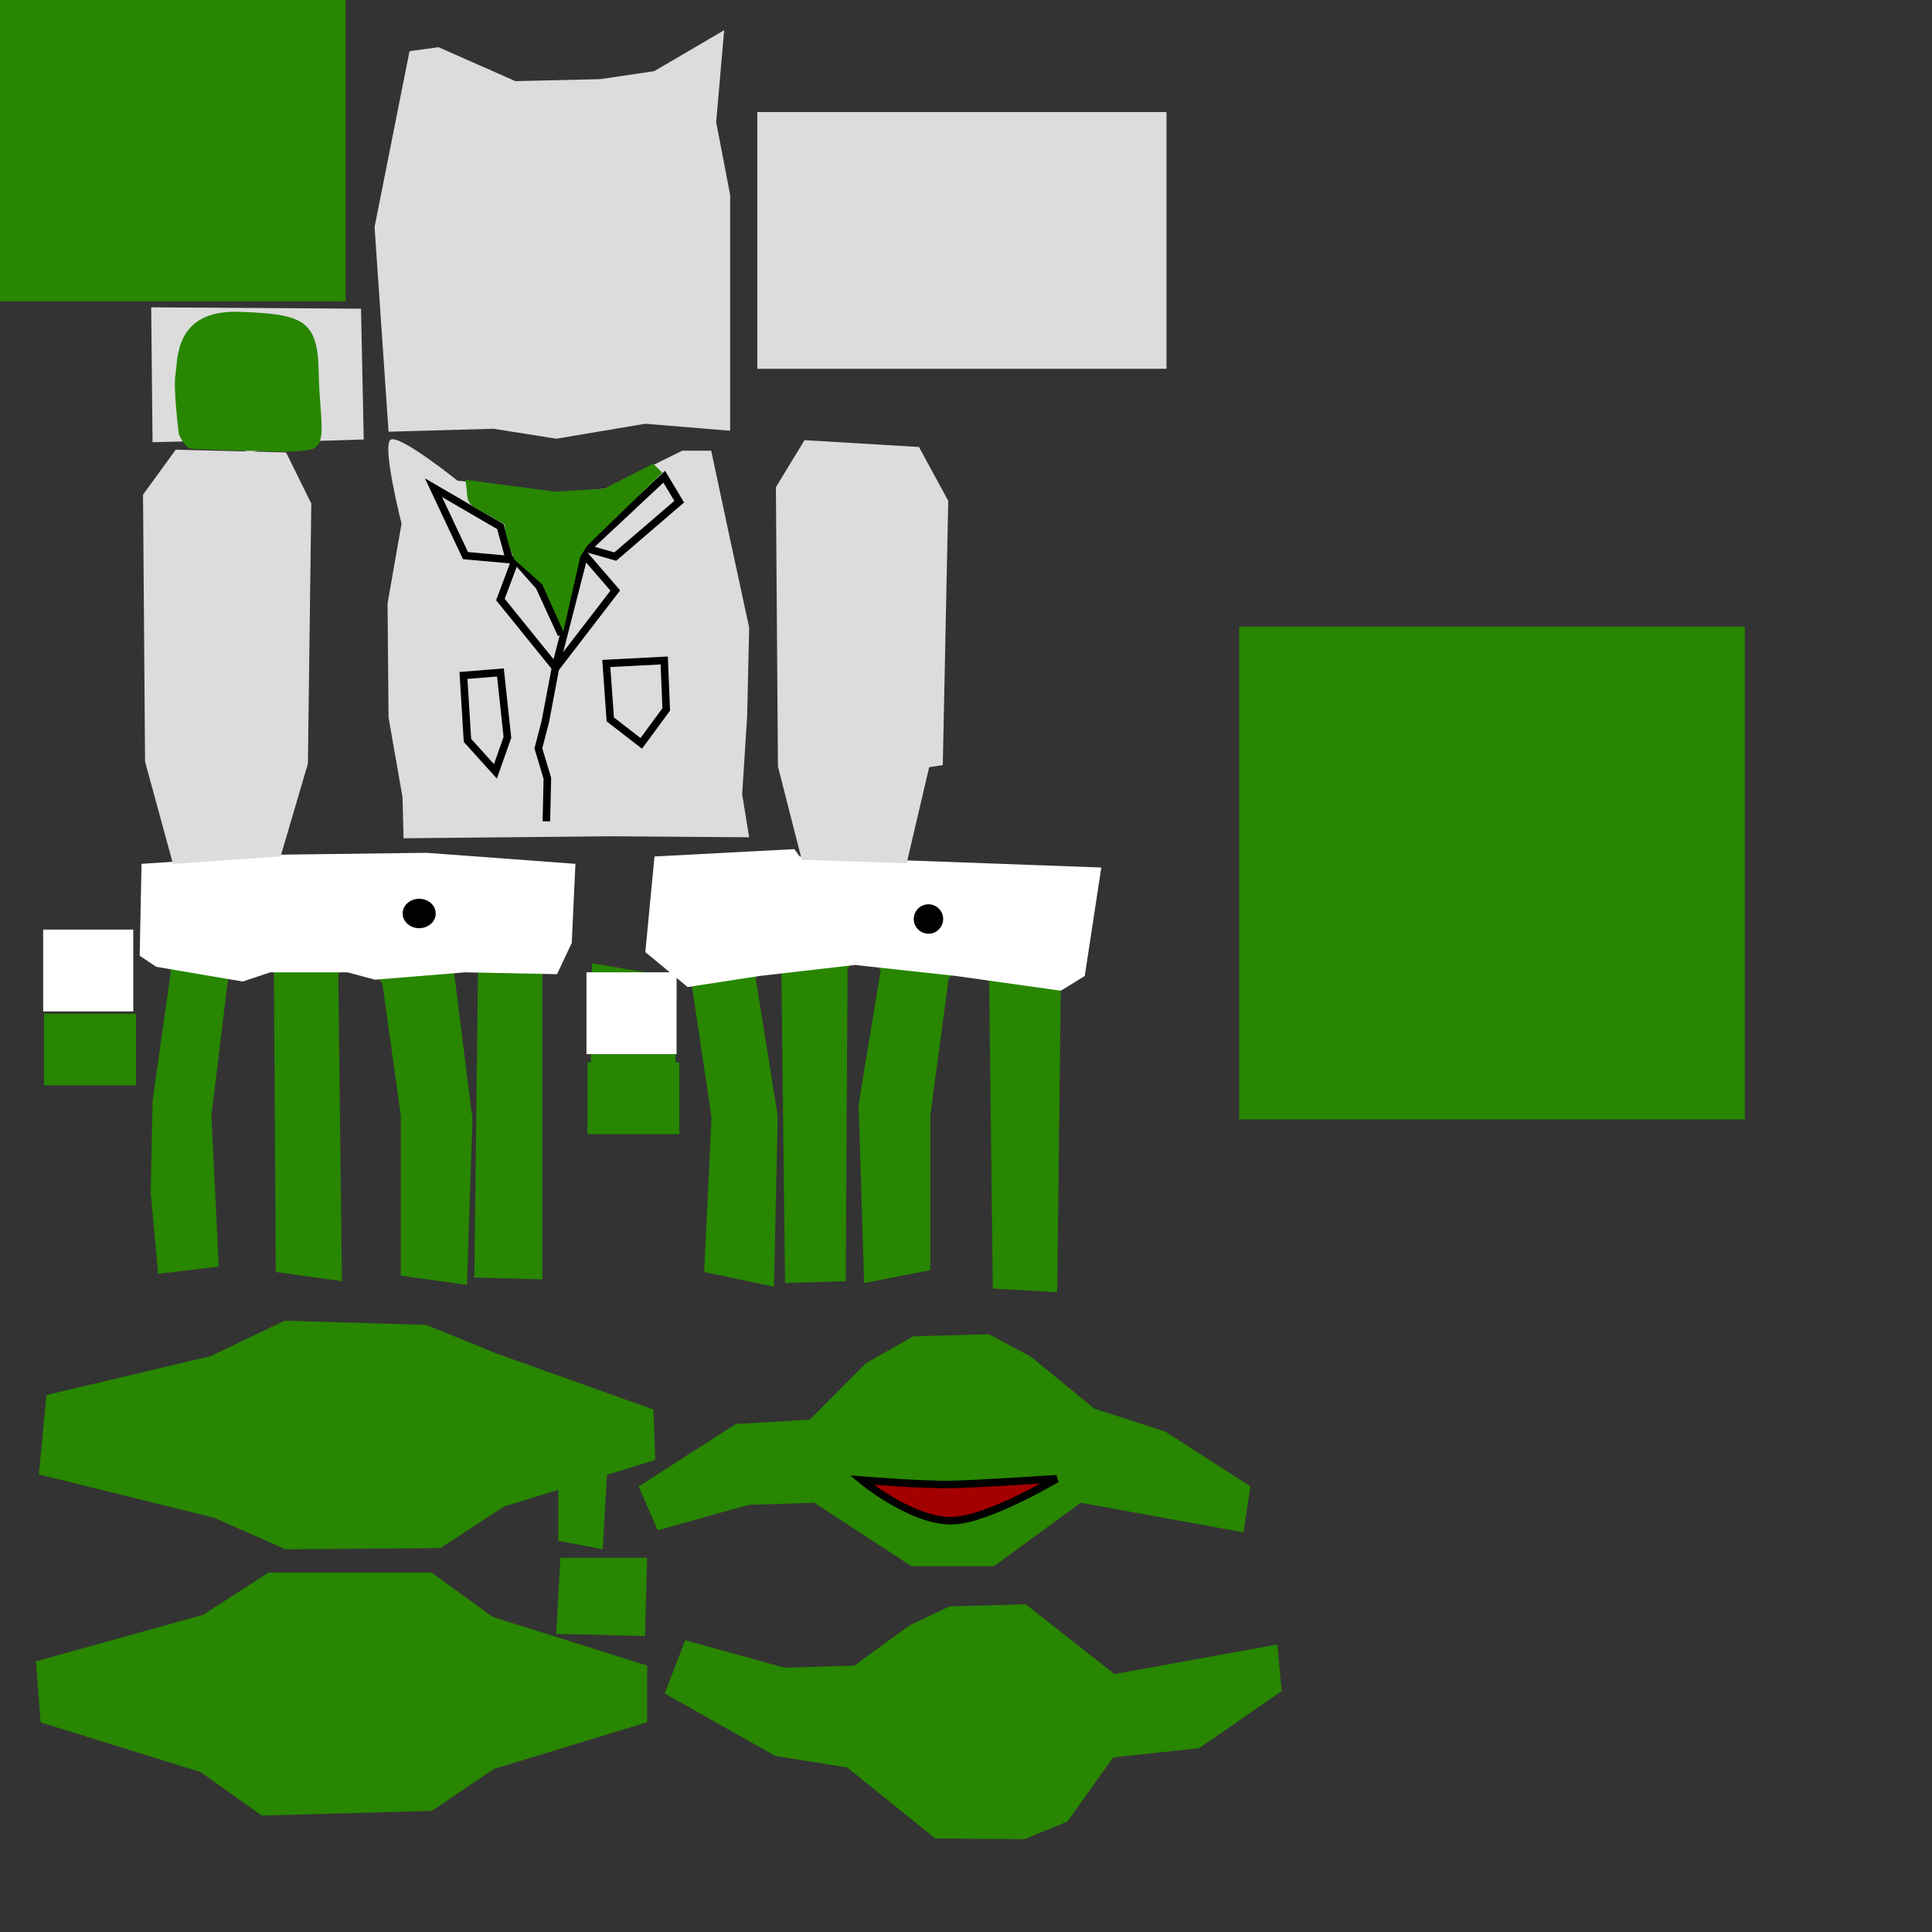 <?xml version="1.0" encoding="UTF-8" standalone="no"?>
<!-- Created with Inkscape (http://www.inkscape.org/) -->

<svg
   xmlns:dc="http://purl.org/dc/elements/1.1/"
   xmlns:cc="http://creativecommons.org/ns#"
   xmlns:rdf="http://www.w3.org/1999/02/22-rdf-syntax-ns#"
   xmlns:svg="http://www.w3.org/2000/svg"
   xmlns="http://www.w3.org/2000/svg"
   xmlns:sodipodi="http://sodipodi.sourceforge.net/DTD/sodipodi-0.dtd"
   xmlns:inkscape="http://www.inkscape.org/namespaces/inkscape"
   width="256"
   height="256"
   id="svg2"
   version="1.1"
   inkscape:version="0.91 r13725"
   sodipodi:docname="martian-chemist.svg"
   inkscape:export-filename="/home/undefer/unDE/3D/GameEngine/dizzy/martian-chemist.png"
   inkscape:export-xdpi="360"
   inkscape:export-ydpi="360">
  <rect width="100%" height="100%" fill="#333333" stroke="none"/>
  <defs
     id="defs4">
    <linearGradient
       id="linearGradient3593">
      <stop
         style="stop-color:#9b0000;stop-opacity:1;"
         offset="0"
         id="stop3595" />
      <stop
         id="stop3603"
         offset="0.5"
         style="stop-color:#ff0000;stop-opacity:1;" />
      <stop
         style="stop-color:#a30000;stop-opacity:1;"
         offset="1"
         id="stop3597" />
    </linearGradient>
    <inkscape:perspective
       sodipodi:type="inkscape:persp3d"
       inkscape:vp_x="0 : 526.18109 : 1"
       inkscape:vp_y="0 : 1000 : 0"
       inkscape:vp_z="744.09448 : 526.18109 : 1"
       inkscape:persp3d-origin="372.04724 : 350.78739 : 1"
       id="perspective10" />
    <inkscape:perspective
       id="perspective4902"
       inkscape:persp3d-origin="0.5 : 0.33333333 : 1"
       inkscape:vp_z="1 : 0.5 : 1"
       inkscape:vp_y="0 : 1000 : 0"
       inkscape:vp_x="0 : 0.5 : 1"
       sodipodi:type="inkscape:persp3d" />
    <inkscape:perspective
       id="perspective6406"
       inkscape:persp3d-origin="0.5 : 0.33333333 : 1"
       inkscape:vp_z="1 : 0.5 : 1"
       inkscape:vp_y="0 : 1000 : 0"
       inkscape:vp_x="0 : 0.5 : 1"
       sodipodi:type="inkscape:persp3d" />
    <inkscape:perspective
       id="perspective10-6"
       inkscape:persp3d-origin="372.04724 : 350.78739 : 1"
       inkscape:vp_z="744.09448 : 526.18109 : 1"
       inkscape:vp_y="0 : 1000 : 0"
       inkscape:vp_x="0 : 526.18109 : 1"
       sodipodi:type="inkscape:persp3d" />
    <inkscape:perspective
       sodipodi:type="inkscape:persp3d"
       inkscape:vp_x="0 : 0.5 : 1"
       inkscape:vp_y="0 : 1000 : 0"
       inkscape:vp_z="1 : 0.5 : 1"
       inkscape:persp3d-origin="0.5 : 0.33333333 : 1"
       id="perspective4902-2" />
    <inkscape:perspective
       sodipodi:type="inkscape:persp3d"
       inkscape:vp_x="0 : 0.5 : 1"
       inkscape:vp_y="0 : 1000 : 0"
       inkscape:vp_z="1 : 0.5 : 1"
       inkscape:persp3d-origin="0.5 : 0.33333333 : 1"
       id="perspective6406-9" />
  </defs>
  <sodipodi:namedview
     id="base"
     pagecolor="#ffffff"
     bordercolor="#666666"
     borderopacity="1.0"
     inkscape:pageopacity="0.0"
     inkscape:pageshadow="2"
     inkscape:zoom="17.740432"
     inkscape:cx="33.402219"
     inkscape:cy="204.37662"
     inkscape:document-units="px"
     inkscape:current-layer="layer1"
     showgrid="true"
     inkscape:window-width="1906"
     inkscape:window-height="1050"
     inkscape:window-x="0"
     inkscape:window-y="0"
     inkscape:window-maximized="0"
     inkscape:snap-grids="false"
     showguides="true"
     inkscape:guide-bbox="true">
    <inkscape:grid
       type="xygrid"
       id="grid2819"
       empspacing="5"
       visible="true"
       enabled="true"
       snapvisiblegridlinesonly="true" />
  </sodipodi:namedview>
  <g
     inkscape:label="Layer 1"
     inkscape:groupmode="layer"
     id="layer1"
     transform="translate(0,-796.362)">
    <rect
       style="fill:#f0f0f0;fill-opacity:1;stroke:#000000;stroke-width:4;stroke-linecap:round;stroke-linejoin:miter;stroke-miterlimit:4;stroke-dasharray:none;stroke-opacity:1"
       id="rect5010"
       width="318.571"
       height="312.857"
       x="-414.254"
       y="773.149"
       inkscape:export-xdpi="90"
       inkscape:export-ydpi="90" />
    <path
       style="fill:#dcdcdc;fill-opacity:1;fill-rule:evenodd;stroke:none;stroke-width:1px;stroke-linecap:butt;stroke-linejoin:miter;stroke-opacity:1"
       d="M 53.47,907.437 53.338,902.01 51.485,891.422 51.353,876.334 53.206,865.746 c 0,0 -2.623,-10.347 -1.456,-11.118 1.168,-0.77 8.868,5.426 8.868,5.426 l 8.603,0.926 4.765,0.662 6.221,-0.529 10.191,-5.029 3.838,0 2.515,11.779 2.515,11.647 -0.265,11.779 -0.662,10.323 0.926,5.691 -18.265,-0.132 z"
       id="path5145"
       inkscape:connector-curvature="0"
       sodipodi:nodetypes="ccccczccccccccccccc" />
    <path
       style="fill:#288600;fill-opacity:1;fill-rule:evenodd;stroke:none;stroke-width:1px;stroke-linecap:butt;stroke-linejoin:miter;stroke-opacity:1"
       d="m 6.16,981.213 21.73,-5.152 9.83,-4.699 18.776,0.56 9.377,3.816 20.716,7.394 0.237,6.682 -20.027,6.165 -8.45,5.518 -20.522,0.151 -9.485,-4.182 -23.195,-5.734 z"
       id="path4209"
       inkscape:connector-curvature="0"
       sodipodi:nodetypes="ccccccccccccc" />
    <path
       style="fill:#288600;fill-opacity:1;fill-rule:evenodd;stroke:none;stroke-width:1px;stroke-linecap:butt;stroke-linejoin:miter;stroke-opacity:1"
       d="m 5.384,1024.585 -0.625,-8.084 22.139,-6.165 8.687,-5.605 21.578,0 8.127,5.885 20.458,6.446 0,7.501 -20.328,6.208 -8.192,5.54 -22.548,0.625 -8.127,-5.777 z"
       id="path4211"
       inkscape:connector-curvature="0"
       sodipodi:nodetypes="ccccccccccccc" />
    <path
       style="fill:#288600;fill-opacity:1;fill-rule:evenodd;stroke:none;stroke-width:1px;stroke-linecap:butt;stroke-linejoin:miter;stroke-opacity:1"
       d="m 74.259,1002.77 11.49,0 -0.28,10.369 -11.77,-0.28 z"
       id="path4213"
       inkscape:connector-curvature="0" />
    <path
       style="fill:#288600;fill-opacity:1;fill-rule:evenodd;stroke:none;stroke-width:1px;stroke-linecap:butt;stroke-linejoin:miter;stroke-opacity:1"
       d="m 73.979,1000.528 0,-8.968 6.446,0.28 -0.56,9.808 z"
       id="path4215"
       inkscape:connector-curvature="0" />
    <path
       style="fill:#288600;fill-opacity:1;fill-rule:evenodd;stroke:none;stroke-width:1px;stroke-linecap:butt;stroke-linejoin:miter;stroke-opacity:1"
       d="m 84.628,993.329 12.87,-8.279 9.808,-0.581 7.394,-7.438 6.294,-3.599 10.045,-0.28 5.561,2.975 8.384,6.877 9.443,3.06 11.253,7.245 -0.905,6.099 -21.578,-3.923 -11.49,8.407 -10.929,0 -12.891,-8.407 -8.687,0.28 -12.05,3.363 z"
       id="path4217"
       inkscape:connector-curvature="0"
       sodipodi:nodetypes="cccccccccccccccccc" />
    <path
       style="fill:#288600;fill-opacity:1;fill-rule:evenodd;stroke:none;stroke-width:1px;stroke-linecap:butt;stroke-linejoin:miter;stroke-opacity:1"
       d="m 90.793,1013.699 13.171,3.643 9.248,-0.28 7.286,-5.325 5.325,-2.522 10.089,-0.28 11.77,9.248 21.578,-3.923 0.56,6.187 -10.929,7.559 -11.394,1.217 -6.062,8.503 -5.708,2.338 -11.799,-0.096 -11.667,-9.41 -9.521,-1.519 -14.661,-8.289 z"
       id="path4219"
       inkscape:connector-curvature="0"
       sodipodi:nodetypes="cccccccccccccccccc" />
    <path
       style="fill:#a50000;fill-opacity:1;fill-rule:evenodd;stroke:#000000;stroke-width:1px;stroke-linecap:butt;stroke-linejoin:miter;stroke-opacity:1"
       d="m 114.19,992.485 c 0,0 8.377,0.683 12.142,0.57 4.501,-0.136 13.682,-0.752 13.682,-0.752 0,0 -9.214,5.489 -13.869,5.562 -5.39,0.084 -11.955,-5.38 -11.955,-5.38 z"
       id="path4221"
       inkscape:connector-curvature="0"
       sodipodi:nodetypes="cscsc" />
    <path
       style="fill:#288600;fill-opacity:1;fill-rule:evenodd;stroke:none;stroke-width:1px;stroke-linecap:butt;stroke-linejoin:miter;stroke-opacity:1"
       d="m 20.947,965.155 -0.975,-10.72 0.244,-12.181 2.436,-17.297 -2.436,-2.924 1.705,-10.963 12.425,1.949 -0.975,10.963 -3.167,2.193 -2.193,18.028 0.975,19.977 z"
       id="path4242"
       inkscape:connector-curvature="0" />
    <path
       style="fill:#288600;fill-opacity:1;fill-rule:evenodd;stroke:none;stroke-width:1px;stroke-linecap:butt;stroke-linejoin:miter;stroke-opacity:1"
       d="m 36.539,964.911 -0.244,-39.955 -2.436,-2.924 -0.244,-11.694 13.887,0.244 0,11.938 -2.68,2.924 0.487,40.685 z"
       id="path4244"
       inkscape:connector-curvature="0" />
    <path
       style="fill:#288600;fill-opacity:1;fill-rule:evenodd;stroke:none;stroke-width:1px;stroke-linecap:butt;stroke-linejoin:miter;stroke-opacity:1"
       d="m 53.106,965.398 0,-21.195 -2.436,-17.541 -2.924,-3.411 -0.487,-11.694 13.156,-1.218 1.949,11.694 -2.193,3.167 2.436,19.49 -0.731,21.926 z"
       id="path4246"
       inkscape:connector-curvature="0" />
    <path
       style="fill:#288600;fill-opacity:1;fill-rule:evenodd;stroke:none;stroke-width:1px;stroke-linecap:butt;stroke-linejoin:miter;stroke-opacity:1"
       d="m 71.865,965.885 -9.014,-0.244 0.487,-40.929 -2.436,-2.436 -0.244,-10.963 14.13,0 -0.487,10.963 -2.436,3.167 z"
       id="path4248"
       inkscape:connector-curvature="0" />
    <path
       style="fill:#288600;fill-opacity:1;fill-rule:evenodd;stroke:none;stroke-width:1px;stroke-linecap:butt;stroke-linejoin:miter;stroke-opacity:1"
       d="m 9.984,931.047 6.578,0.487 0,8.04 -6.822,0 z"
       id="path4250"
       inkscape:connector-curvature="0" />
    <path
       style="fill:#288600;fill-opacity:1;fill-rule:evenodd;stroke:none;stroke-width:1px;stroke-linecap:butt;stroke-linejoin:miter;stroke-opacity:1"
       d="m 78.199,946.152 0.244,-22.17 11.207,1.949 -0.244,20.221 z"
       id="path4252"
       inkscape:connector-curvature="0" />
    <path
       style="fill:#288600;fill-opacity:1;fill-rule:evenodd;stroke:none;stroke-width:1px;stroke-linecap:butt;stroke-linejoin:miter;stroke-opacity:1"
       d="m 91.598,926.418 -3.898,-3.167 -0.731,-11.694 14.13,-1.462 1.462,12.181 -2.436,3.654 2.924,18.272 -0.487,22.657 -9.258,-1.949 0.975,-20.465 z"
       id="path4254"
       inkscape:connector-curvature="0" />
    <path
       style="fill:#288600;fill-opacity:1;fill-rule:evenodd;stroke:none;stroke-width:1px;stroke-linecap:butt;stroke-linejoin:miter;stroke-opacity:1"
       d="m 112.063,966.129 -8.04,0.244 -0.487,-41.66 -2.924,-3.654 0,-10.72 14.13,0.975 -0.487,10.72 -1.949,2.68 z"
       id="path4256"
       inkscape:connector-curvature="0" />
    <path
       style="fill:#288600;fill-opacity:1;fill-rule:evenodd;stroke:none;stroke-width:1px;stroke-linecap:butt;stroke-linejoin:miter;stroke-opacity:1"
       d="m 114.499,966.373 -0.731,-23.632 2.924,-17.785 -2.924,-3.654 2.193,-10.476 13.887,2.68 -1.949,10.963 -2.193,1.462 -2.436,18.272 0,20.465 z"
       id="path4258"
       inkscape:connector-curvature="0" />
    <path
       style="fill:#288600;fill-opacity:1;fill-rule:evenodd;stroke:none;stroke-width:1px;stroke-linecap:butt;stroke-linejoin:miter;stroke-opacity:1"
       d="m 131.553,967.104 -0.487,-40.685 -2.924,-2.193 0.244,-12.669 15.348,0.487 -0.487,12.181 -2.68,2.68 -0.487,40.685 z"
       id="path4260"
       inkscape:connector-curvature="0" />
    <path
       style="fill:#ffffff;fill-opacity:1;fill-rule:evenodd;stroke:none;stroke-width:1px;stroke-linecap:butt;stroke-linejoin:miter;stroke-opacity:1"
       d="m 20.703,924.469 11.45,1.949 3.654,-1.218 10.232,0 3.654,0.975 11.938,-0.975 12.181,0.244 1.949,-4.142 0.487,-10.476 -19.734,-1.462 -19.246,0.244 -18.516,1.218 -0.244,12.181 z"
       id="path4262"
       inkscape:connector-curvature="0" />
    <path
       style="fill:#ffffff;fill-opacity:1;fill-rule:evenodd;stroke:none;stroke-width:1px;stroke-linecap:butt;stroke-linejoin:miter;stroke-opacity:1"
       d="m 91.111,927.149 -5.603,-4.629 1.218,-12.669 18.516,-0.975 0.731,0.975 39.955,1.462 -2.193,14.374 -3.167,1.949 -13.887,-1.949 -13.399,-1.462 -12.669,1.462 z"
       id="path4264"
       inkscape:connector-curvature="0" />
    <ellipse
       style="fill:#000000;fill-opacity:1;stroke:none;stroke-width:5;stroke-miterlimit:4;stroke-dasharray:none;stroke-opacity:1"
       id="path4266"
       cx="55.542"
       cy="917.404"
       rx="2.193"
       ry="1.949" />
    <circle
       style="fill:#000000;fill-opacity:1;stroke:none;stroke-width:5;stroke-miterlimit:4;stroke-dasharray:none;stroke-opacity:1"
       id="path4268"
       cx="123.026"
       cy="918.135"
       r="1.949" />
    <rect
       style="fill:#ffffff;fill-opacity:1;stroke:none;stroke-width:5;stroke-miterlimit:4;stroke-dasharray:none;stroke-opacity:1"
       id="rect4270"
       width="11.938"
       height="10.841"
       x="77.712"
       y="925.2" />
    <rect
       style="fill:#288600;fill-opacity:1;stroke:none;stroke-width:5;stroke-miterlimit:4;stroke-dasharray:none;stroke-opacity:1"
       id="rect4272"
       width="12.181"
       height="9.501"
       x="77.834"
       y="937.138" />
    <rect
       style="fill:#ffffff;fill-opacity:1;stroke:none;stroke-width:5;stroke-miterlimit:4;stroke-dasharray:none;stroke-opacity:1"
       id="rect4270-3"
       width="11.938"
       height="10.841"
       x="5.72"
       y="919.536" />
    <rect
       style="fill:#288600;fill-opacity:1;stroke:none;stroke-width:5;stroke-miterlimit:4;stroke-dasharray:none;stroke-opacity:1"
       id="rect4272-6"
       width="12.181"
       height="9.501"
       x="5.842"
       y="930.682" />
    <rect
       style="fill:#288600;fill-opacity:1;stroke:none;stroke-width:5;stroke-miterlimit:4;stroke-dasharray:none;stroke-opacity:1"
       id="rect4304"
       width="45.802"
       height="39.904"
       x="-0.005"
       y="796.373" />
    <rect
       style="fill:#288600;fill-opacity:1;stroke:none;stroke-width:5;stroke-miterlimit:4;stroke-dasharray:none;stroke-opacity:1"
       id="rect4308"
       width="66.997"
       height="65.292"
       x="164.199"
       y="879.398" />
    <rect
       style="fill:#dcdcdc;fill-opacity:1;stroke:none;stroke-width:1;stroke-miterlimit:4;stroke-dasharray:none;stroke-opacity:1"
       id="rect4359"
       width="54.22"
       height="34.02"
       x="100.348"
       y="811.209" />
    <path
       style="fill:#dcdcdc;fill-opacity:1;fill-rule:evenodd;stroke:none;stroke-width:1px;stroke-linecap:butt;stroke-linejoin:miter;stroke-opacity:1"
       d="m 22.923,910.833 -3.701,-13.54 -0.271,-35.385 4.333,-5.958 14.623,0.361 3.34,6.77 -0.451,34.482 -3.611,12.276 z"
       id="path4363"
       inkscape:connector-curvature="0" />
    <path
       style="fill:#dcdcdc;fill-opacity:1;fill-rule:evenodd;stroke:none;stroke-width:1px;stroke-linecap:butt;stroke-linejoin:miter;stroke-opacity:1"
       d="m 20.215,854.958 -0.181,-17.873 27.802,0.181 0.361,17.331 -8.756,0.271 -6.228,1.444 -5.687,-1.535 z"
       id="path4365"
       inkscape:connector-curvature="0" />
    <path
       style="fill:#dcdcdc;fill-opacity:1;fill-rule:evenodd;stroke:none;stroke-width:1px;stroke-linecap:butt;stroke-linejoin:miter;stroke-opacity:1"
       d="m 106.24,910.292 -3.159,-12.367 -0.271,-37.01 3.791,-6.228 15.165,0.903 3.881,7.131 -0.722,35.024 -1.805,0.271 -2.979,12.728 z"
       id="path4367"
       inkscape:connector-curvature="0" />
    <path
       style="fill:#288600;fill-opacity:1;fill-rule:evenodd;stroke:none;stroke-width:1.109px;stroke-linecap:butt;stroke-linejoin:miter;stroke-opacity:1"
       d="m 23.702,853.923 c 0,0 -0.781,-6.102 -0.447,-7.987 0.335,-1.884 -0.211,-8.561 8.485,-8.256 8.478,0.297 10.383,1.077 10.494,8.076 0.097,6.104 1.34,9.757 -1.228,10.206 -2.568,0.449 -5.726,0.151 -7.066,0.151 -1.34,0 -7.684,-0.199 -8.577,-0.289 -0.893,-0.09 -1.661,-1.902 -1.661,-1.902 z"
       id="path4227"
       inkscape:connector-curvature="0"
       sodipodi:nodetypes="cssssscc" />
    <path
       style="fill:none;fill-rule:evenodd;stroke:#000000;stroke-width:1px;stroke-linecap:butt;stroke-linejoin:miter;stroke-opacity:1"
       d="m 61.941,894.466 -0.529,-8.603 4.897,-0.397 0.926,8.603 -1.588,4.5 z"
       id="path5135"
       inkscape:connector-curvature="0" />
    <path
       style="fill:none;fill-rule:evenodd;stroke:#000000;stroke-width:1px;stroke-linecap:butt;stroke-linejoin:miter;stroke-opacity:1"
       d="m 80.867,891.687 -0.529,-7.412 7.676,-0.397 0.265,6.485 -3.309,4.5 z"
       id="path5137"
       inkscape:connector-curvature="0" />
    <path
       style="fill:none;fill-rule:evenodd;stroke:#000000;stroke-width:1px;stroke-linecap:butt;stroke-linejoin:miter;stroke-opacity:1"
       d="m 72.397,905.187 0.132,-5.691 -1.191,-3.971 0.926,-3.574 1.324,-7.015 7.941,-10.323 -4.103,-4.765 -3.838,14.956 -7.279,-9 1.985,-5.294 3.176,3.574 2.912,6.353"
       id="path5139"
       inkscape:connector-curvature="0" />
    <path
       style="fill:none;fill-rule:evenodd;stroke:#000000;stroke-width:1px;stroke-linecap:butt;stroke-linejoin:miter;stroke-opacity:1"
       d="m 77.823,869.055 10.191,-9.529 1.985,3.309 -8.471,7.279 z"
       id="path5141"
       inkscape:connector-curvature="0" />
    <path
       style="fill:none;fill-rule:evenodd;stroke:#000000;stroke-width:1px;stroke-linecap:butt;stroke-linejoin:miter;stroke-opacity:1"
       d="m 67.5,870.511 -5.823,-0.529 -4.235,-9 8.868,5.162 z"
       id="path5143"
       inkscape:connector-curvature="0" />
    <path
       style="fill:#dcdcdc;fill-rule:evenodd;stroke:none;stroke-width:1px;stroke-linecap:butt;stroke-linejoin:miter;stroke-opacity:1;fill-opacity:1"
       d="m 51.485,853.569 13.897,-0.397 8.338,1.324 11.779,-1.985 11.25,0.926 0,-23.029 0,-8.206 -1.853,-9.662 1.059,-12.176 -9.265,5.426 -7.147,1.059 -11.25,0.265 -10.191,-4.5 -3.838,0.529 -4.632,23.294 z"
       id="path5147"
       inkscape:connector-curvature="0" />
    <path
       style="fill:#288600;fill-opacity:1;fill-rule:evenodd;stroke:none;stroke-width:1px;stroke-linecap:butt;stroke-linejoin:miter;stroke-opacity:1"
       d="m 61.629,859.937 c 0.529,2.118 -0.272,2.929 1.783,3.987 2.164,1.114 2.092,1.193 3.425,1.9 0.3,2.422 1.324,4.687 1.324,4.687 l 3.706,3.309 2.779,6.221 2.25,-9.926 0.926,-1.456 9.926,-9.662 -1.191,-1.191 -6.485,3.309 -6.485,0.397 z"
       id="path5149"
       inkscape:connector-curvature="0"
       sodipodi:nodetypes="csccccccccccc" />
  </g>
</svg>
